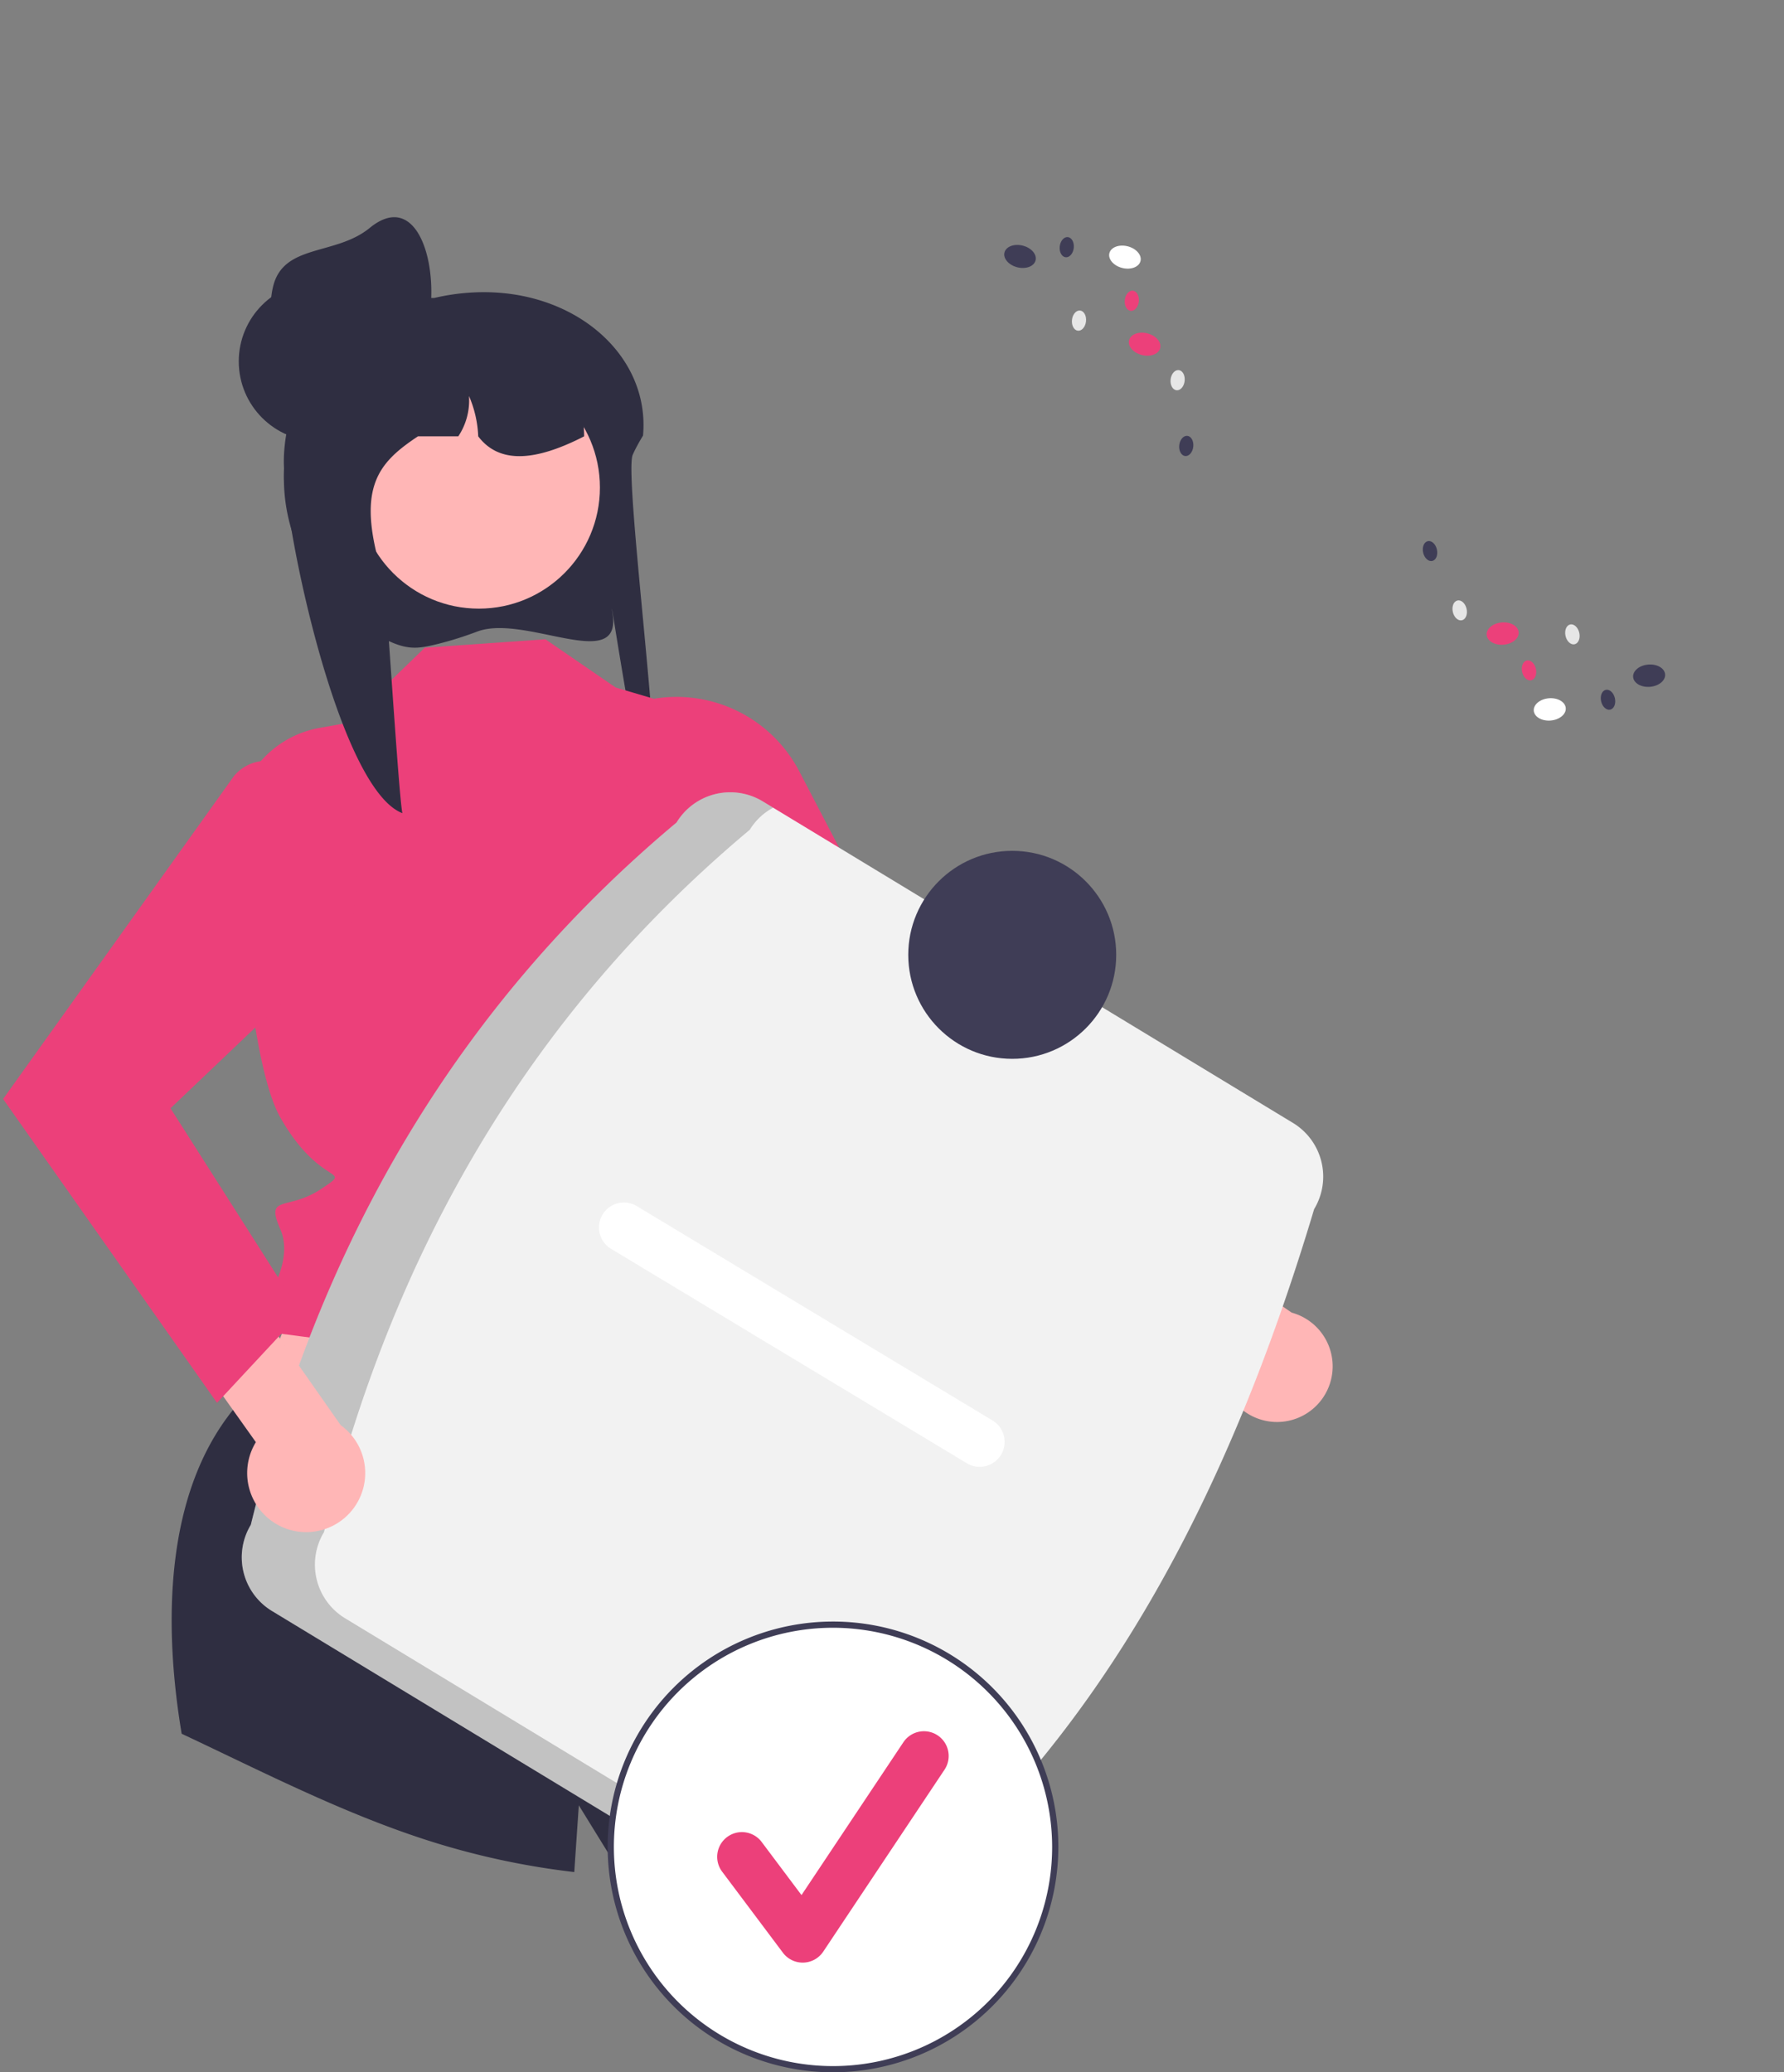 <?xml version="1.0" encoding="UTF-8" standalone="no"?>
<svg
   data-name="Layer 1"
   width="575.455"
   height="668.319"
   viewBox="0 0 575.455 668.319"
   version="1.1"
   id="svg80"
   sodipodi:docname="undraw_certification_re_ifll.svg"
   inkscape:version="1.2.2 (b0a8486541, 2022-12-01)"
   xmlns:inkscape="http://www.inkscape.org/namespaces/inkscape"
   xmlns:sodipodi="http://sodipodi.sourceforge.net/DTD/sodipodi-0.dtd"
   xmlns="http://www.w3.org/2000/svg"
   xmlns:svg="http://www.w3.org/2000/svg">
  <rect x="0" y="0" width="575.455" height="668.319" fill="#808080" stroke="none"/>
  <defs
     id="defs84" />
  <sodipodi:namedview
     id="namedview82"
     pagecolor="#ffffff"
     bordercolor="#666666"
     borderopacity="1.0"
     inkscape:showpageshadow="2"
     inkscape:pageopacity="0.0"
     inkscape:pagecheckerboard="0"
     inkscape:deskcolor="#d1d1d1"
     showgrid="false"
     inkscape:zoom="0.70624998"
     inkscape:cx="205.30974"
     inkscape:cy="327.78762"
     inkscape:window-width="1852"
     inkscape:window-height="1051"
     inkscape:window-x="0"
     inkscape:window-y="0"
     inkscape:window-maximized="1"
     inkscape:current-layer="svg80" />
  <path
     d="M466.29,319.488a114.228,114.228,0,0,1-12.558,3.971c-5.626,1.371-8.802,2.007-14.231-.101-.191-.074-.373-.147-.544-.219a57.679,57.679,0,0,1-35.105-52.299c-.027-.384-.027-.787-.027-1.18a56.192,56.192,0,0,1,.271-5.675,57.37,57.37,0,0,1,1.23-7.633l-.054-.01c-4.396-4.495-6.087-10.653-5.527-16.84A27.832,27.832,0,0,1,412.318,218.689a44.032,44.032,0,0,1,18.281-6.453,46.326,46.326,0,0,1,5.255-.305h16.499a71.282,71.282,0,0,1,10.357-1.633h.027c33.205-2.754,59.391,19.259,56.949,46.043-.018.03-.045.059-.063.089-.706,1.151-1.33,2.243-1.881,3.285-.534.974-.986,1.908-1.375,2.793-3.03,6.846,11.37,113.061,6.205,114.674-2.94.915-14.789-78.123-12.663-63.093C512.585,332.946,481.587,313.833,466.29,319.488Z"
     transform="translate(-312.272 -115.841)"
     fill="#2f2e41"
     id="path4" />
  <polygon
     points="204.039 395.654 250.068 493.714 73.005 475.781 109.966 381.645 204.039 395.654"
     fill="#ffb6b6"
     id="polygon6" />
  <path
     d="M608.711,708.101a257.909,257.909,0,0,1-95.64,12.81l-14.09-22.85s-.59,8.51-1.47,21.52a248.821,248.821,0,0,1-45.47-9.64c-28.11-8.79-54.46-22.41-81.17-34.97-5.41-32.25-7.44-81.98,22.47-110.93l160.99,29.5s25.83,19.32,18.92,26.24c-6.91,6.91-7.98,5.84-3.44,10.38,4.54,4.54,14.35,10.61,14.45,14.58C584.301,646.291,595.311,674.401,608.711,708.101Z"
     transform="translate(-312.272 -115.841)"
     fill="#2f2e41"
     id="path8" />
  <path
     d="M488.199,322.007l-38.895,2.714L424.165,349.013l-8.804,1.571A32.825,32.825,0,0,0,388.355,384.83c1.811,30.683,5.866,76.528,14.341,91.402,13.141,23.063,23.996,15.827,13.141,23.063s-18.142,1.55-13.141,12.986-6.758,26.105-6.758,26.105l-4.681,4.681,4.965,2.035L554.417,565.686s-13.679-61.502-5.124-76.61,29.296-60.777,10.785-78.646l-18.1-63.694-31.134-9.182Z"
     transform="translate(-312.272 -115.841)"
     fill="#6c63ff"
     id="path10"
     style="fill:#ec407a;fill-opacity:1" />
  <path
     d="M723.647,574.429A17.981,17.981,0,0,1,706.566,553.024L632.36,502.768l8.854-23.943L728.914,539.159a17.956,17.956,0,0,1-5.267,35.27Z"
     transform="translate(-312.272 -115.841)"
     fill="#ffb6b6"
     id="path12" />
  <path
     d="M514.05,343.728l-10.783,4.27,57.522,112.344,119.079,81.168,17.165-29.011-90.644-78.294-36.29-69.598A44.665,44.665,0,0,0,514.05,343.728Z"
     transform="translate(-312.272 -115.841)"
     fill="#6c63ff"
     id="path14"
     style="fill:#ec407a;fill-opacity:1" />
  <circle
     cx="154.455"
     cy="157.231"
     r="39.056"
     fill="#ffb6b6"
     id="circle16" />
  <path
     d="M500.69,256.556c-.651.344-1.293.66-1.945.977-.678.326-1.357.651-2.044.959-13.07,5.925-23.717,6.585-30.175-1.936a36.169,36.169,0,0,0-2.976-13.007,20.903,20.903,0,0,1-3.446,13.007H447.097c-13.396,8.891-20.27,17.059-10.972,46.248.606,1.918,4.758,70.047,5.943,75.284-20.279-7.779-37.773-90.371-38.216-112.134-.027-.353-.027-.724-.027-1.085a47.554,47.554,0,0,1,.271-5.219,48.861,48.861,0,0,1,1.23-7.019l-.054-.009a18.331,18.331,0,0,1-5.527-15.486,44.664,44.664,0,0,1,12.41-11.126,79.196,79.196,0,0,1,13.586-5.102c.118-.027.217-.054.335-.081,1.429-.389,2.894-.742,4.36-1.049a81.869,81.869,0,0,1,9.145-1.384c.226-.009.443-.027.642-.027a6.853,6.853,0,0,1,3.491.959c.009,0,.009.009.027.009a6.89,6.89,0,0,1,3.356,5.861h14.491c.534,0,1.067.018,1.601.045,20.18.805,36.398,9.434,37.438,29.271C500.672,255.199,500.69,255.868,500.69,256.556Z"
     transform="translate(-312.272 -115.841)"
     fill="#2f2e41"
     id="path18" />
  <circle
     cx="102.747"
     cy="116.555"
     r="25.73"
     fill="#2f2e41"
     id="circle20" />
  <path
     d="M450.344,220.495c-2.923,13.906-17.345,22.224-31.142,18.821a25.73,25.73,0,0,1-18.821-31.142c3.402-13.797,20.147-9.82,31.142-18.821C447.077,176.618,454.287,201.741,450.344,220.495Z"
     transform="translate(-312.272 -115.841)"
     fill="#2f2e41"
     id="path22" />
  <path
     d="M393.176,607.597c21.929-89.427,65.38-166.292,137.341-226.514a20.246,20.246,0,0,1,27.777-6.808L729.362,477.998a20.246,20.246,0,0,1,6.807,27.777c-27.466,91.762-68.605,171.388-137.341,226.514a20.245,20.245,0,0,1-27.777,6.808L399.984,635.374A20.246,20.246,0,0,1,393.176,607.597Z"
     transform="translate(-312.272 -115.841)"
     fill="#f2f2f2"
     id="path24" />
  <path
     d="M423.582,637.735a20.245,20.245,0,0,1-6.808-27.777c21.929-89.428,65.38-166.292,137.341-226.514a19.984,19.984,0,0,1,7.546-7.128l-3.366-2.041a20.246,20.246,0,0,0-27.777,6.807C458.556,441.305,415.105,518.169,393.176,607.597a20.245,20.245,0,0,0,6.808,27.777L571.052,739.097a20.156,20.156,0,0,0,20.232.32Z"
     transform="translate(-312.272 -115.841)"
     opacity="0.2"
     style="isolation:isolate"
     id="path26" />
  <path
     d="M624.201,587.772l-114.829-69.189a8.044,8.044,0,0,1,8.303-13.78l114.829,69.189a8.044,8.044,0,0,1-8.303,13.779Z"
     transform="translate(-312.272 -115.841)"
     fill="#fff"
     id="path28" />
  <circle
     cx="326.511"
     cy="307.935"
     r="33.539"
     fill="#3f3d56"
     id="circle34" />
  <circle
     cx="268.698"
     cy="595.633"
     r="71.685"
     fill="#fff"
     id="circle36" />
  <path
     d="M580.971,784.159a72.685,72.685,0,1,1,72.685-72.686A72.768,72.768,0,0,1,580.971,784.159Zm0-143.37a70.685,70.685,0,1,0,70.685,70.685A70.765,70.765,0,0,0,580.971,640.789Z"
     transform="translate(-312.272 -115.841)"
     fill="#3f3d56"
     id="path38" />
  <path
     d="M571.191,748.783a7.972,7.972,0,0,1-6.379-3.19L545.256,719.516a7.974,7.974,0,1,1,12.758-9.568l12.795,17.058,32.862-49.292a7.974,7.974,0,1,1,13.27,8.847L577.827,745.232a7.977,7.977,0,0,1-6.414,3.548C571.339,748.781,571.265,748.783,571.191,748.783Z"
     transform="translate(-312.272 -115.841)"
     fill="#6c63ff"
     id="path40"
     style="fill:#ec407a;fill-opacity:1" />
  <ellipse
     cx="812.172"
     cy="344.619"
     rx="5.177"
     ry="3.601"
     transform="translate(-338.679 -45.396) rotate(-4.887)"
     fill="#fff"
     id="ellipse42" />
  <ellipse
     cx="844.222"
     cy="333.746"
     rx="5.177"
     ry="3.601"
     transform="translate(-337.636 -42.705) rotate(-4.887)"
     fill="#3f3d56"
     id="ellipse44" />
  <ellipse
     cx="796.979"
     cy="320.166"
     rx="5.177"
     ry="3.601"
     transform="translate(-336.651 -46.779) rotate(-4.887)"
     fill="#ff6584"
     id="ellipse46"
     style="fill:#ec407a;fill-opacity:1" />
  <ellipse
     cx="783.121"
     cy="312.684"
     rx="2.276"
     ry="3.272"
     transform="translate(-361.93 64.443) rotate(-12.732)"
     fill="#e6e6e6"
     id="ellipse48" />
  <ellipse
     cx="773.549"
     cy="293.556"
     rx="2.276"
     ry="3.272"
     transform="translate(-357.95 61.863) rotate(-12.732)"
     fill="#3f3d56"
     id="ellipse50" />
  <ellipse
     cx="819.473"
     cy="320.419"
     rx="2.276"
     ry="3.272"
     transform="translate(-362.741 72.645) rotate(-12.732)"
     fill="#e6e6e6"
     id="ellipse52" />
  <ellipse
     cx="805.474"
     cy="332.04"
     rx="2.276"
     ry="3.272"
     transform="translate(-365.646 69.846) rotate(-12.732)"
     fill="#ff6584"
     id="ellipse54"
     style="fill:#ec407a;fill-opacity:1" />
  <ellipse
     cx="830.959"
     cy="341.505"
     rx="2.276"
     ry="3.272"
     transform="translate(-367.106 75.695) rotate(-12.732)"
     fill="#3f3d56"
     id="ellipse56" />
  <ellipse
     cx="675.135"
     cy="198.762"
     rx="3.601"
     ry="5.177"
     transform="translate(4.339 688.541) rotate(-75.779)"
     fill="#fff"
     id="ellipse58" />
  <ellipse
     cx="641.291"
     cy="198.544"
     rx="3.601"
     ry="5.177"
     transform="translate(-20.979 655.569) rotate(-75.779)"
     fill="#3f3d56"
     id="ellipse60" />
  <ellipse
     cx="681.486"
     cy="226.84"
     rx="3.601"
     ry="5.177"
     transform="translate(-18.088 715.878) rotate(-75.779)"
     fill="#ff6584"
     id="ellipse62"
     style="fill:#ec407a;fill-opacity:1" />
  <ellipse
     cx="692.131"
     cy="238.447"
     rx="3.272"
     ry="2.276"
     transform="translate(66.027 783.978) rotate(-83.624)"
     fill="#e6e6e6"
     id="ellipse64" />
  <ellipse
     cx="694.914"
     cy="259.655"
     rx="3.272"
     ry="2.276"
     transform="translate(47.425 805.597) rotate(-83.624)"
     fill="#3f3d56"
     id="ellipse66" />
  <ellipse
     cx="660.314"
     cy="219.239"
     rx="3.272"
     ry="2.276"
     transform="translate(56.833 735.282) rotate(-83.624)"
     fill="#e6e6e6"
     id="ellipse68" />
  <ellipse
     cx="677.346"
     cy="212.841"
     rx="3.272"
     ry="2.276"
     transform="translate(78.332 746.521) rotate(-83.624)"
     fill="#ff6584"
     id="ellipse70"
     style="fill:#ec407a;fill-opacity:1" />
  <ellipse
     cx="656.363"
     cy="195.554"
     rx="3.272"
     ry="2.276"
     transform="translate(76.859 710.301) rotate(-83.624)"
     fill="#3f3d56"
     id="ellipse72" />
  <path
     d="M403.842,608.544a19.072,19.072,0,0,1-9.035-27.606l-55.105-77.461L357.38,482.968l64.777,92.48a19.046,19.046,0,0,1-18.314,33.096Z"
     transform="translate(-312.272 -115.841)"
     fill="#ffb6b6"
     id="path76" />
  <path
     d="M405.109,363.073h0a13.6,13.6,0,0,0-17.382,3.06L313.272,470.262l69,98,27-29-42-66,55.818-53.145A44.665,44.665,0,0,0,405.109,363.073Z"
     transform="translate(-312.272 -115.841)"
     fill="#6c63ff"
     id="path78"
     style="fill:#ec407a;fill-opacity:1" />
</svg>
